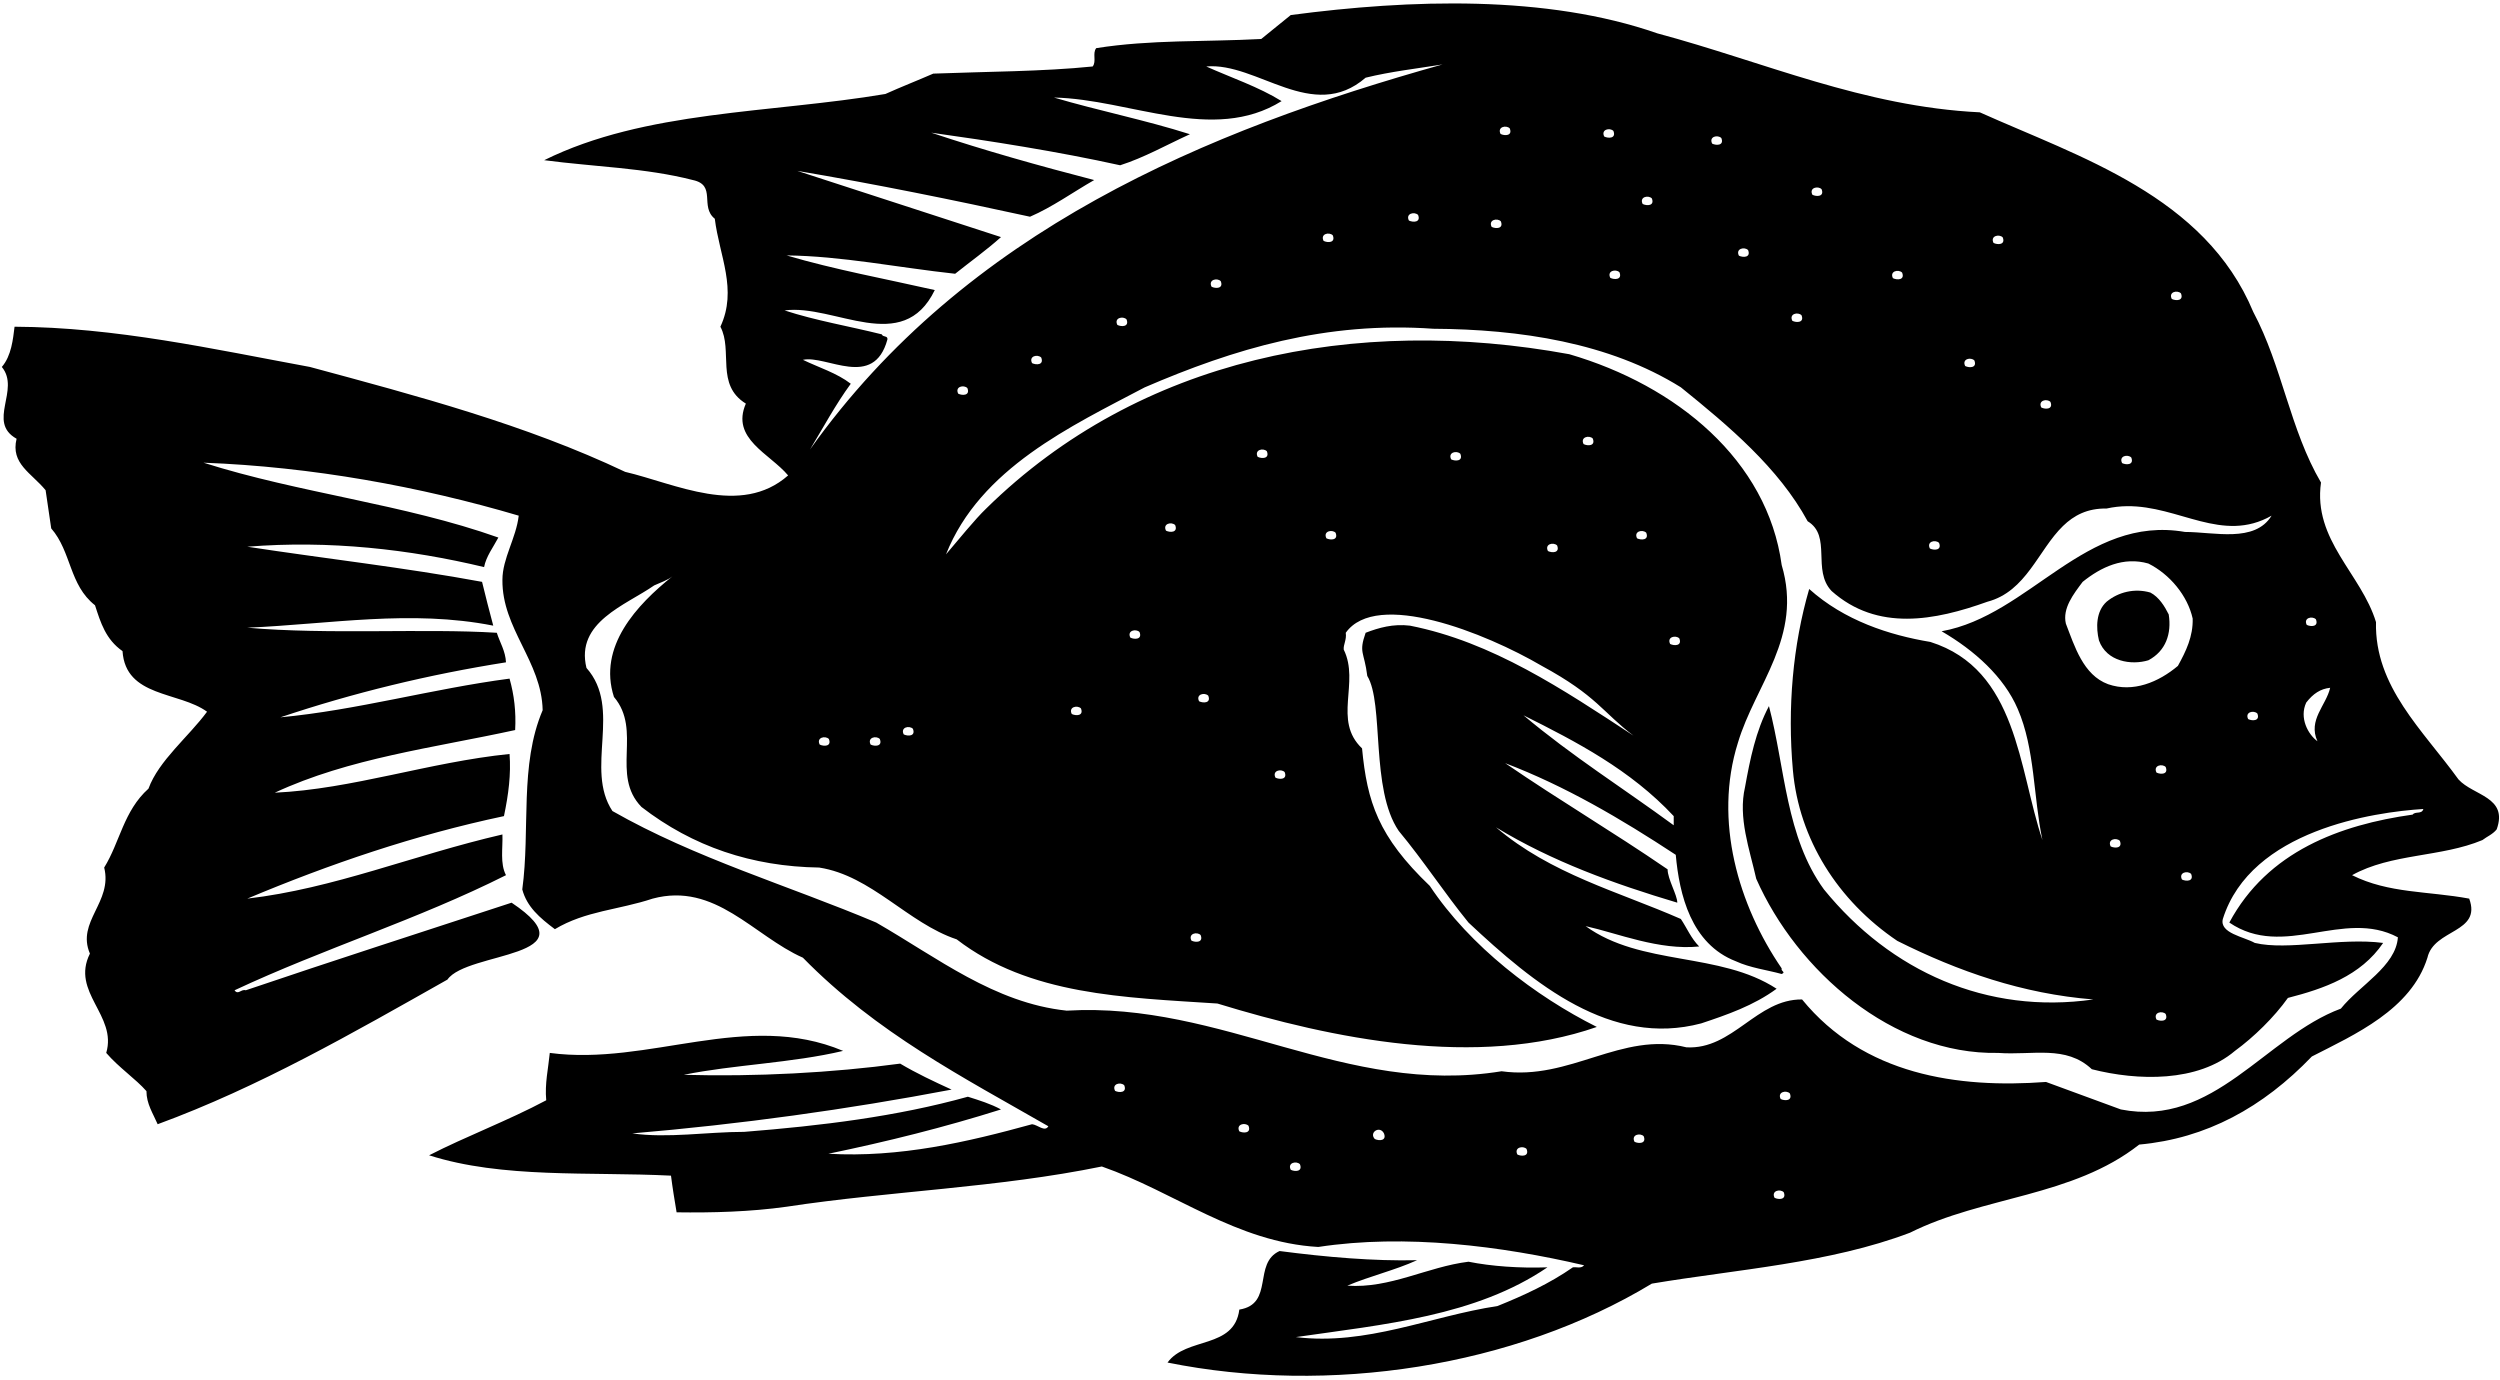 <?xml version="1.0" encoding="UTF-8"?>
<svg xmlns="http://www.w3.org/2000/svg" xmlns:xlink="http://www.w3.org/1999/xlink" width="540pt" height="298pt" viewBox="0 0 540 298" version="1.1">
<g id="surface1">
<path style=" stroke:none;fill-rule:nonzero;fill:rgb(0%,0%,0%);fill-opacity:1;" d="M 531.035 168.359 C 523.336 157.691 512.887 148.34 513.215 134.371 C 510.027 123.922 499.574 116.66 501.336 104.23 C 494.625 92.789 492.977 79.152 486.707 67.383 C 476.258 42.301 449.195 33.941 427.637 24.262 C 402.555 23.051 380.996 13.371 358.004 7.211 C 334.023 -1.148 304.656 -0.16 278.805 3.25 C 276.715 4.898 274.516 6.77 272.426 8.422 C 259.996 9.078 248.664 8.531 236.785 10.398 C 235.906 11.5 236.895 13.262 236.016 14.359 C 225.234 15.461 213.023 15.461 201.586 15.902 C 198.062 17.441 194.652 18.762 191.242 20.301 C 166.492 24.48 139.324 23.82 117.543 34.602 C 128.324 36.031 139.434 36.25 149.664 38.891 C 154.836 39.992 151.094 44.609 154.395 47.25 C 155.383 55.281 159.344 62.539 155.605 70.57 C 158.355 75.742 154.504 83.109 161.105 87.18 C 157.805 94.77 166.273 97.961 170.234 102.691 C 160.004 111.711 145.812 104.449 135.035 101.922 C 113.473 91.691 90.152 85.531 66.945 79.262 C 46.043 75.41 25.031 70.68 3.145 70.57 C 2.812 73.211 2.484 76.84 0.395 79.262 C 4.465 84.211 -2.906 91.141 3.582 94.77 C 2.262 100.16 6.773 102.141 9.852 105.883 C 10.293 108.633 10.621 111.383 11.062 114.133 C 15.465 119.191 14.914 126.34 20.523 130.742 C 21.734 134.48 22.832 138.109 26.465 140.641 C 27.125 150.652 38.672 149.332 44.723 153.73 C 40.762 159.121 34.273 164.289 32.074 170.344 C 26.684 175.184 25.914 181.891 22.504 187.391 C 24.375 194.871 16.453 199.051 19.422 205.98 C 15.242 214.344 25.363 219.293 22.945 227.43 C 25.695 230.621 29.324 233.043 31.633 235.684 C 31.633 238.434 33.062 240.523 34.055 242.832 C 55.945 234.801 76.184 223.141 96.645 211.594 C 100.934 205.43 128.434 206.973 110.504 194.98 C 91.363 201.25 71.727 207.578 53.082 213.902 C 52.094 213.57 51.434 215.004 50.664 213.902 C 69.914 204.883 90.266 198.613 109.293 189.039 C 107.973 186.512 108.633 183.211 108.523 180.242 C 89.055 184.754 72.223 191.902 53.414 194.102 C 71.234 186.621 89.602 180.352 108.855 176.281 C 109.844 171.551 110.395 167.262 110.062 162.859 C 92.684 164.621 76.074 170.453 59.352 171.223 C 75.414 163.742 93.672 161.539 111.273 157.691 C 111.492 153.73 111.055 150.102 110.062 146.582 C 93.344 148.781 77.062 153.402 60.562 154.941 C 76.293 149.66 92.574 145.703 109.293 143.062 C 109.184 140.641 107.973 138.77 107.312 136.68 C 91.473 135.691 70.902 137.121 53.414 135.582 C 71.344 134.812 88.723 131.621 106.543 135.141 C 105.664 131.949 104.895 128.762 104.125 125.68 C 87.516 122.602 69.914 120.621 53.414 118.09 C 71.125 116.66 88.504 118.641 104.562 122.492 C 105.004 120.18 106.543 118.199 107.645 116.109 C 87.184 108.852 64.742 106.539 43.953 99.941 C 67.383 100.82 90.812 105.109 112.043 111.383 C 111.492 116.223 108.523 120.621 108.523 125.242 C 108.414 135.801 116.992 142.84 117.215 153.402 C 112.152 165.281 114.574 179.141 112.812 192.121 C 113.805 195.863 116.555 198.227 119.855 200.703 C 126.453 196.742 133.715 196.523 140.973 194.102 C 154.504 190.473 162.754 202.133 173.426 206.863 C 189.375 223.141 208.074 232.711 226.445 243.273 C 225.676 244.594 224.133 242.941 222.926 242.832 C 208.953 246.684 194.324 250.094 178.926 249.211 C 191.684 246.57 204.004 243.492 216.215 239.641 C 214.016 238.434 211.484 237.66 209.062 236.891 C 193.664 241.184 177.383 243.16 160.773 244.48 C 152.742 244.48 144.164 245.91 136.574 244.812 C 160.004 242.832 182.992 239.641 205.547 235.352 C 201.695 233.594 197.953 231.832 194.434 229.742 C 179.805 231.723 163.195 232.602 147.684 232.16 C 158.465 229.961 171.004 229.633 182.113 226.992 C 161.215 218.191 140.203 230.293 118.754 227.43 C 118.426 230.844 117.652 234.031 117.984 237.66 C 109.734 242.062 100.605 245.473 92.684 249.543 C 108.523 254.602 127.336 253.062 144.934 253.941 C 145.266 256.582 145.703 259.223 146.145 261.863 C 153.844 261.973 162.094 261.754 169.902 260.652 C 192.344 257.242 215.445 256.582 237.996 251.961 C 253.727 257.461 267.145 268.352 284.746 269.344 C 303.555 266.48 324.234 269.121 342.164 273.301 C 341.504 274.074 340.516 273.633 339.746 273.742 C 334.684 277.262 329.184 279.793 323.465 282.102 C 308.945 284.301 295.195 290.684 279.906 288.812 C 298.934 286.062 318.734 284.301 334.246 273.742 C 328.305 273.961 322.145 273.523 317.195 272.531 C 308.285 273.633 300.254 278.363 291.016 277.703 C 295.965 275.613 301.246 274.402 306.086 272.203 C 296.734 272.422 286.504 271.543 276.387 270.223 C 270.555 272.863 275.285 281.66 267.695 282.871 C 266.594 291.453 256.254 288.703 252.184 294.312 C 287.055 301.352 326.984 295.301 356.797 277.262 C 375.164 274.184 395.188 272.863 412.566 266.262 C 428.406 258.344 447.656 258.562 462.066 247.23 C 476.586 245.91 488.797 239.203 499.355 228.203 C 508.598 223.473 520.805 218.082 524.324 206.863 C 525.758 200.594 536.098 201.582 533.348 194.102 C 524.438 192.453 515.965 193.004 508.047 189.039 C 516.516 184.312 527.297 185.191 536.207 181.453 C 537.195 180.684 538.406 180.242 539.285 179.141 C 541.816 172.102 534.227 171.883 531.035 168.359 Z M 500.234 133.766 C 500.895 135.414 499.137 135.414 498.258 134.977 C 497.484 133.438 499.465 132.996 500.234 133.766 Z M 498.145 151.754 C 499.633 149.828 501.227 148.781 503.316 148.562 C 502.438 152.41 498.477 155.492 500.566 160.109 C 498.531 158.629 496.605 155.051 498.145 151.754 Z M 471.086 63.367 C 471.746 65.016 469.984 65.016 469.105 64.574 C 468.336 63.035 470.316 62.598 471.086 63.367 Z M 460.355 98.82 C 461.016 100.469 459.254 100.469 458.375 100.031 C 457.605 98.492 459.586 98.051 460.355 98.82 Z M 442.898 86.809 C 443.559 88.461 441.797 88.461 440.918 88.02 C 440.148 86.48 442.129 86.039 442.898 86.809 Z M 432.586 51.266 C 433.246 52.914 431.484 52.914 430.605 52.477 C 429.836 50.938 431.816 50.496 432.586 51.266 Z M 426.461 77.852 C 427.121 79.504 425.359 79.504 424.48 79.062 C 423.711 77.52 425.691 77.082 426.461 77.852 Z M 418.836 117.266 C 419.496 118.914 417.734 118.914 416.855 118.477 C 416.086 116.938 418.066 116.496 418.836 117.266 Z M 410.855 58.879 C 411.516 60.527 409.754 60.527 408.871 60.086 C 408.105 58.547 410.086 58.105 410.855 58.879 Z M 393.461 40.863 C 394.121 42.516 392.359 42.516 391.48 42.074 C 390.711 40.535 392.691 40.094 393.461 40.863 Z M 389.129 68.09 C 389.789 69.738 388.027 69.738 387.148 69.301 C 386.379 67.758 388.359 67.32 389.129 68.09 Z M 377.586 54.016 C 378.246 55.664 376.484 55.664 375.605 55.227 C 374.836 53.688 376.816 53.246 377.586 54.016 Z M 371.809 29.816 C 372.469 31.465 370.711 31.465 369.828 31.027 C 369.059 29.484 371.039 29.047 371.809 29.816 Z M 356.797 42.852 C 357.453 44.5 355.695 44.5 354.816 44.062 C 354.047 42.52 356.023 42.082 356.797 42.852 Z M 349.805 58.809 C 350.465 60.457 348.703 60.457 347.824 60.02 C 347.055 58.477 349.031 58.039 349.805 58.809 Z M 348.496 28.281 C 349.156 29.934 347.398 29.934 346.516 29.492 C 345.746 27.953 347.727 27.512 348.496 28.281 Z M 326.105 27.727 C 326.766 29.375 325.004 29.375 324.125 28.938 C 323.355 27.395 325.336 26.957 326.105 27.727 Z M 324.18 47.801 C 324.84 49.449 323.078 49.449 322.199 49.012 C 321.43 47.473 323.41 47.031 324.18 47.801 Z M 169.465 67.051 C 180.242 65.621 194.984 76.949 201.914 62.652 C 191.242 60.23 180.355 58.25 169.902 55.172 C 181.676 55.281 194.105 57.812 206.312 59.133 C 209.613 56.492 213.023 54.07 216.215 51.211 C 201.586 46.48 186.844 41.641 172.215 36.91 C 189.152 39.77 205.875 43.18 222.484 46.812 C 227.324 44.723 231.727 41.531 236.344 38.891 C 224.465 35.812 212.695 32.512 201.145 28.66 C 213.797 30.422 228.535 32.73 241.953 35.699 C 247.125 34.051 251.965 31.301 257.023 28.992 C 247.344 25.91 237.336 23.93 227.656 21.07 C 244.047 21.402 261.977 31.082 276.824 21.84 C 271.875 18.762 265.934 16.781 260.547 14.359 C 271.547 13.371 283.535 26.68 294.977 16.781 C 300.363 15.461 306.086 14.801 311.586 13.922 C 260.547 28.223 208.625 49.781 174.965 97.082 C 177.824 92.352 180.465 87.402 183.766 82.891 C 180.793 80.582 176.836 79.371 173.426 77.723 C 178.484 76.621 188.715 84.211 191.684 73.32 C 191.793 72.441 190.695 72.883 190.473 72.223 C 183.434 70.461 176.176 69.25 169.465 67.051 Z M 304.324 47.637 C 303.555 46.098 305.535 45.656 306.305 46.426 C 306.965 48.074 305.203 48.074 304.324 47.637 Z M 285.898 52.035 C 285.129 50.496 287.109 50.055 287.879 50.824 C 288.539 52.477 286.781 52.477 285.898 52.035 Z M 261.699 61.938 C 260.93 60.395 262.91 59.957 263.68 60.727 C 264.34 62.375 262.578 62.375 261.699 61.938 Z M 241.352 70.188 C 240.578 68.645 242.559 68.207 243.328 68.977 C 243.988 70.625 242.23 70.625 241.352 70.188 Z M 222.926 78.438 C 222.152 76.895 224.133 76.457 224.902 77.227 C 225.562 78.875 223.805 78.875 222.926 78.438 Z M 206.973 85.035 C 206.203 83.496 208.184 83.055 208.953 83.824 C 209.613 85.477 207.855 85.477 206.973 85.035 Z M 195.203 158.629 C 194.434 157.086 196.414 156.645 197.184 157.414 C 197.844 159.066 196.086 159.066 195.203 158.629 Z M 188.055 160.828 C 187.285 159.285 189.266 158.848 190.035 159.617 C 190.695 161.266 188.934 161.266 188.055 160.828 Z M 177.055 160.828 C 176.285 159.285 178.266 158.848 179.035 159.617 C 179.695 161.266 177.934 161.266 177.055 160.828 Z M 240.855 235.629 C 240.086 234.086 242.062 233.648 242.836 234.418 C 243.496 236.066 241.734 236.066 240.855 235.629 Z M 267.695 244.371 C 266.926 242.832 268.906 242.391 269.676 243.16 C 270.336 244.812 268.574 244.812 267.695 244.371 Z M 278.805 252.676 C 278.035 251.137 280.016 250.695 280.785 251.469 C 281.445 253.117 279.684 253.117 278.805 252.676 Z M 296.953 246.023 C 295.637 244.594 298.055 243.051 298.934 244.812 C 299.594 246.461 297.836 246.461 296.953 246.023 Z M 327.754 249.379 C 326.984 247.836 328.965 247.398 329.734 248.168 C 330.395 249.816 328.637 249.816 327.754 249.379 Z M 353.055 246.629 C 352.285 245.086 354.266 244.648 355.035 245.418 C 355.695 247.066 353.934 247.066 353.055 246.629 Z M 383.305 258.727 C 382.535 257.188 384.516 256.746 385.285 257.516 C 385.945 259.168 384.184 259.168 383.305 258.727 Z M 384.625 237.387 C 383.855 235.848 385.836 235.406 386.605 236.176 C 387.266 237.828 385.504 237.828 384.625 237.387 Z M 521.137 175.953 C 505.516 178.152 489.785 183.871 481.535 199.273 C 493.305 207.301 506.176 196.191 517.945 202.461 C 517.508 208.73 509.695 212.801 505.625 217.863 C 489.348 223.91 478.125 243.602 458.105 239.641 C 452.715 237.66 447.324 235.684 441.938 233.703 C 422.797 235.133 402.555 232.16 389.246 215.883 C 379.453 215.773 374.285 226.773 364.273 226.223 C 350.195 222.703 339.195 233.48 324.344 231.391 C 290.465 236.891 264.285 216.32 230.406 218.301 C 214.785 216.652 202.465 206.863 189.266 199.273 C 170.234 191.242 150.215 185.41 132.285 175.184 C 126.234 166.051 134.484 153.07 126.676 144.27 C 124.254 134.371 135.145 130.742 141.305 126.449 C 142.734 125.789 144.164 125.352 145.266 124.473 C 137.562 130.633 129.094 139.652 132.613 150.539 C 138.773 157.801 131.844 167.371 138.555 174.301 C 149.664 182.883 162.426 187.172 176.945 187.391 C 188.273 189.152 196.086 199.383 206.645 202.902 C 222.375 215.004 242.836 215.441 262.965 216.762 C 287.715 224.352 319.066 230.844 344.914 221.82 C 331.715 215.223 317.523 204.441 308.836 191.352 C 297.668 180.668 295.305 173.203 294.203 161.652 C 287.824 155.602 293.766 147.461 290.246 140.312 C 290.137 139.211 290.906 138.223 290.684 136.68 C 297.332 127.332 320.824 136.68 333.035 143.832 C 345 150.332 346.125 153.84 352.836 158.902 C 337.547 148.891 322.363 138.66 304.547 135.141 C 300.914 134.703 297.836 135.582 294.977 136.68 C 293.434 141.082 294.668 140.668 295.332 146 C 299 152 295.965 170.453 302.125 179.473 C 307.516 185.961 311.914 192.781 317.195 199.273 C 331.387 212.582 347.996 226.223 367.465 221.051 C 373.074 219.18 378.797 217.203 383.746 213.57 C 371.426 205.543 354.484 208.73 342.496 200.043 C 349.426 201.582 358.336 205.32 367.023 204.441 C 365.266 202.68 364.387 200.48 363.066 198.5 C 349.535 192.562 335.016 188.82 323.137 178.703 C 335.234 186.07 348.656 190.91 362.297 194.98 C 362.297 193.332 360.203 189.867 360.203 187.777 C 347.996 179.414 337.324 173.203 325.113 164.84 C 338.094 169.789 350.086 176.832 361.965 184.641 C 362.734 193.223 365.266 203.891 374.945 207.633 C 378.023 209.062 381.656 209.504 384.844 210.383 C 385.836 209.941 384.625 209.832 384.844 209.172 C 375.496 195.531 370.105 177.27 375.387 160.441 C 379.125 147.902 389.465 137.562 384.844 122.051 C 381.766 99.391 362.129 83.277 338.977 76.512 C 292.773 68.039 246.137 77.281 213.023 109.84 C 210.605 112.152 206.973 116.66 204.336 119.742 C 211.703 101.152 231.406 92.035 247.246 83.676 C 266.496 75.371 286.395 69.359 309.605 71.012 C 328.195 71.121 347.555 73.98 363.066 83.66 C 373.406 92.02 384.184 101.039 390.453 112.59 C 395.734 115.781 391.336 123.152 395.625 127.66 C 405.523 136.461 417.953 134.039 429.285 129.973 C 437.688 127.758 440.258 118.805 445.609 113.613 C 447.965 111.328 450.859 109.773 455.027 109.84 C 456.523 109.508 457.984 109.355 459.41 109.336 C 470.684 109.191 480.023 117.434 490.664 111.383 C 487.035 117.32 478.234 114.902 471.965 114.902 C 450.406 111.16 438.414 132.941 419.387 136.352 C 426.48 140.477 432.859 146.195 435.828 153.129 C 439.57 161.707 439.188 172.102 441.164 181.453 C 435.996 166.051 435.777 144.602 416.965 138.66 C 408.055 137.176 398.375 134.039 390.785 127.223 C 387.266 139.32 386.055 152.852 387.266 166.383 C 388.586 181.23 396.945 194.543 409.816 203.23 C 423.016 209.832 436.875 214.672 452.164 215.883 C 429.176 219.18 408.387 209.832 393.977 192.121 C 385.727 180.789 385.613 165.941 382.094 152.52 C 379.234 157.91 378.023 163.961 376.926 170.012 C 375.387 176.613 377.914 183.434 379.344 189.812 C 388.145 209.723 408.824 227.871 431.598 227.43 C 439.074 227.98 446.227 225.672 451.836 230.953 C 461.734 233.48 474.715 233.812 482.746 226.992 C 486.816 224.023 491.215 219.73 494.188 215.551 C 501.887 213.57 509.914 210.82 514.758 203.672 C 505.516 202.461 494.133 205.375 487.035 203.672 C 484.727 202.352 479.363 201.582 480.133 198.5 C 486.184 179.254 512.832 175.402 523.445 174.742 C 523.117 175.953 521.688 175.184 521.137 175.953 Z M 233.484 153.016 C 234.145 154.664 232.383 154.664 231.504 154.227 C 230.734 152.688 232.715 152.246 233.484 153.016 Z M 246.137 136.516 C 246.797 138.164 245.035 138.164 244.156 137.727 C 243.383 136.188 245.363 135.746 246.137 136.516 Z M 253.836 113.414 C 254.496 115.066 252.734 115.066 251.855 114.625 C 251.086 113.086 253.062 112.645 253.836 113.414 Z M 259.336 201.969 C 259.996 203.617 258.234 203.617 257.355 203.176 C 256.586 201.637 258.562 201.195 259.336 201.969 Z M 260.984 150.266 C 261.645 151.914 259.887 151.914 259.004 151.477 C 258.234 149.938 260.215 149.496 260.984 150.266 Z M 273.637 97.465 C 274.297 99.117 272.535 99.117 271.656 98.676 C 270.887 97.137 272.863 96.695 273.637 97.465 Z M 277.484 166.766 C 278.145 168.414 276.387 168.414 275.504 167.977 C 274.734 166.438 276.715 165.996 277.484 166.766 Z M 288.484 115.066 C 289.145 116.715 287.387 116.715 286.504 116.277 C 285.734 114.734 287.715 114.297 288.484 115.066 Z M 315.434 98.016 C 316.094 99.664 314.336 99.664 313.453 99.227 C 312.684 97.688 314.664 97.246 315.434 98.016 Z M 336.336 117.816 C 336.996 119.465 335.234 119.465 334.355 119.027 C 333.586 117.484 335.566 117.047 336.336 117.816 Z M 344.035 94.715 C 344.695 96.367 342.934 96.367 342.055 95.926 C 341.285 94.387 343.266 93.945 344.035 94.715 Z M 361.523 176.281 C 361.523 177.051 361.523 177.602 361.523 178.262 C 350.746 170.344 339.523 163.301 329.074 154.504 C 340.516 160.223 352.176 166.27 361.523 176.281 Z M 355.586 115.066 C 356.246 116.715 354.484 116.715 353.605 116.277 C 352.836 114.734 354.816 114.297 355.586 115.066 Z M 362.734 137.891 C 363.395 139.539 361.637 139.539 360.754 139.102 C 359.984 137.562 361.965 137.121 362.734 137.891 Z M 485.605 155.328 C 484.836 153.785 486.816 153.348 487.586 154.117 C 488.246 155.766 486.484 155.766 485.605 155.328 Z M 470.426 143.832 C 466.246 147.352 460.746 149.66 455.355 147.789 C 449.965 145.812 448.098 139.539 446.227 134.703 C 445.457 131.402 447.875 128.32 449.855 125.68 C 453.816 122.492 458.656 120.18 464.047 121.723 C 468.664 124.031 472.516 128.652 473.617 133.602 C 473.727 137.453 472.188 140.641 470.426 143.832 Z M 471.305 189.977 C 470.535 188.438 472.516 187.996 473.285 188.766 C 473.945 190.414 472.188 190.414 471.305 189.977 Z M 465.805 166.879 C 465.035 165.336 467.016 164.895 467.785 165.664 C 468.445 167.316 466.688 167.316 465.805 166.879 Z M 465.805 220.227 C 465.035 218.688 467.016 218.246 467.785 219.016 C 468.445 220.668 466.688 220.668 465.805 220.227 Z M 455.906 182.828 C 455.137 181.285 457.117 180.848 457.887 181.617 C 458.547 183.266 456.785 183.266 455.906 182.828 "/>
<path style=" stroke:none;fill-rule:nonzero;fill:rgb(0%,0%,0%);fill-opacity:1;" d="M 464.484 127.992 C 461.074 127 457.555 127.883 455.027 129.973 C 452.715 132.062 452.715 135.582 453.375 138.332 C 455.027 142.953 460.414 143.723 464.047 142.621 C 467.785 140.641 469.105 136.902 468.445 132.723 C 467.566 130.961 466.355 128.98 464.484 127.992 "/>
</g>
</svg>

